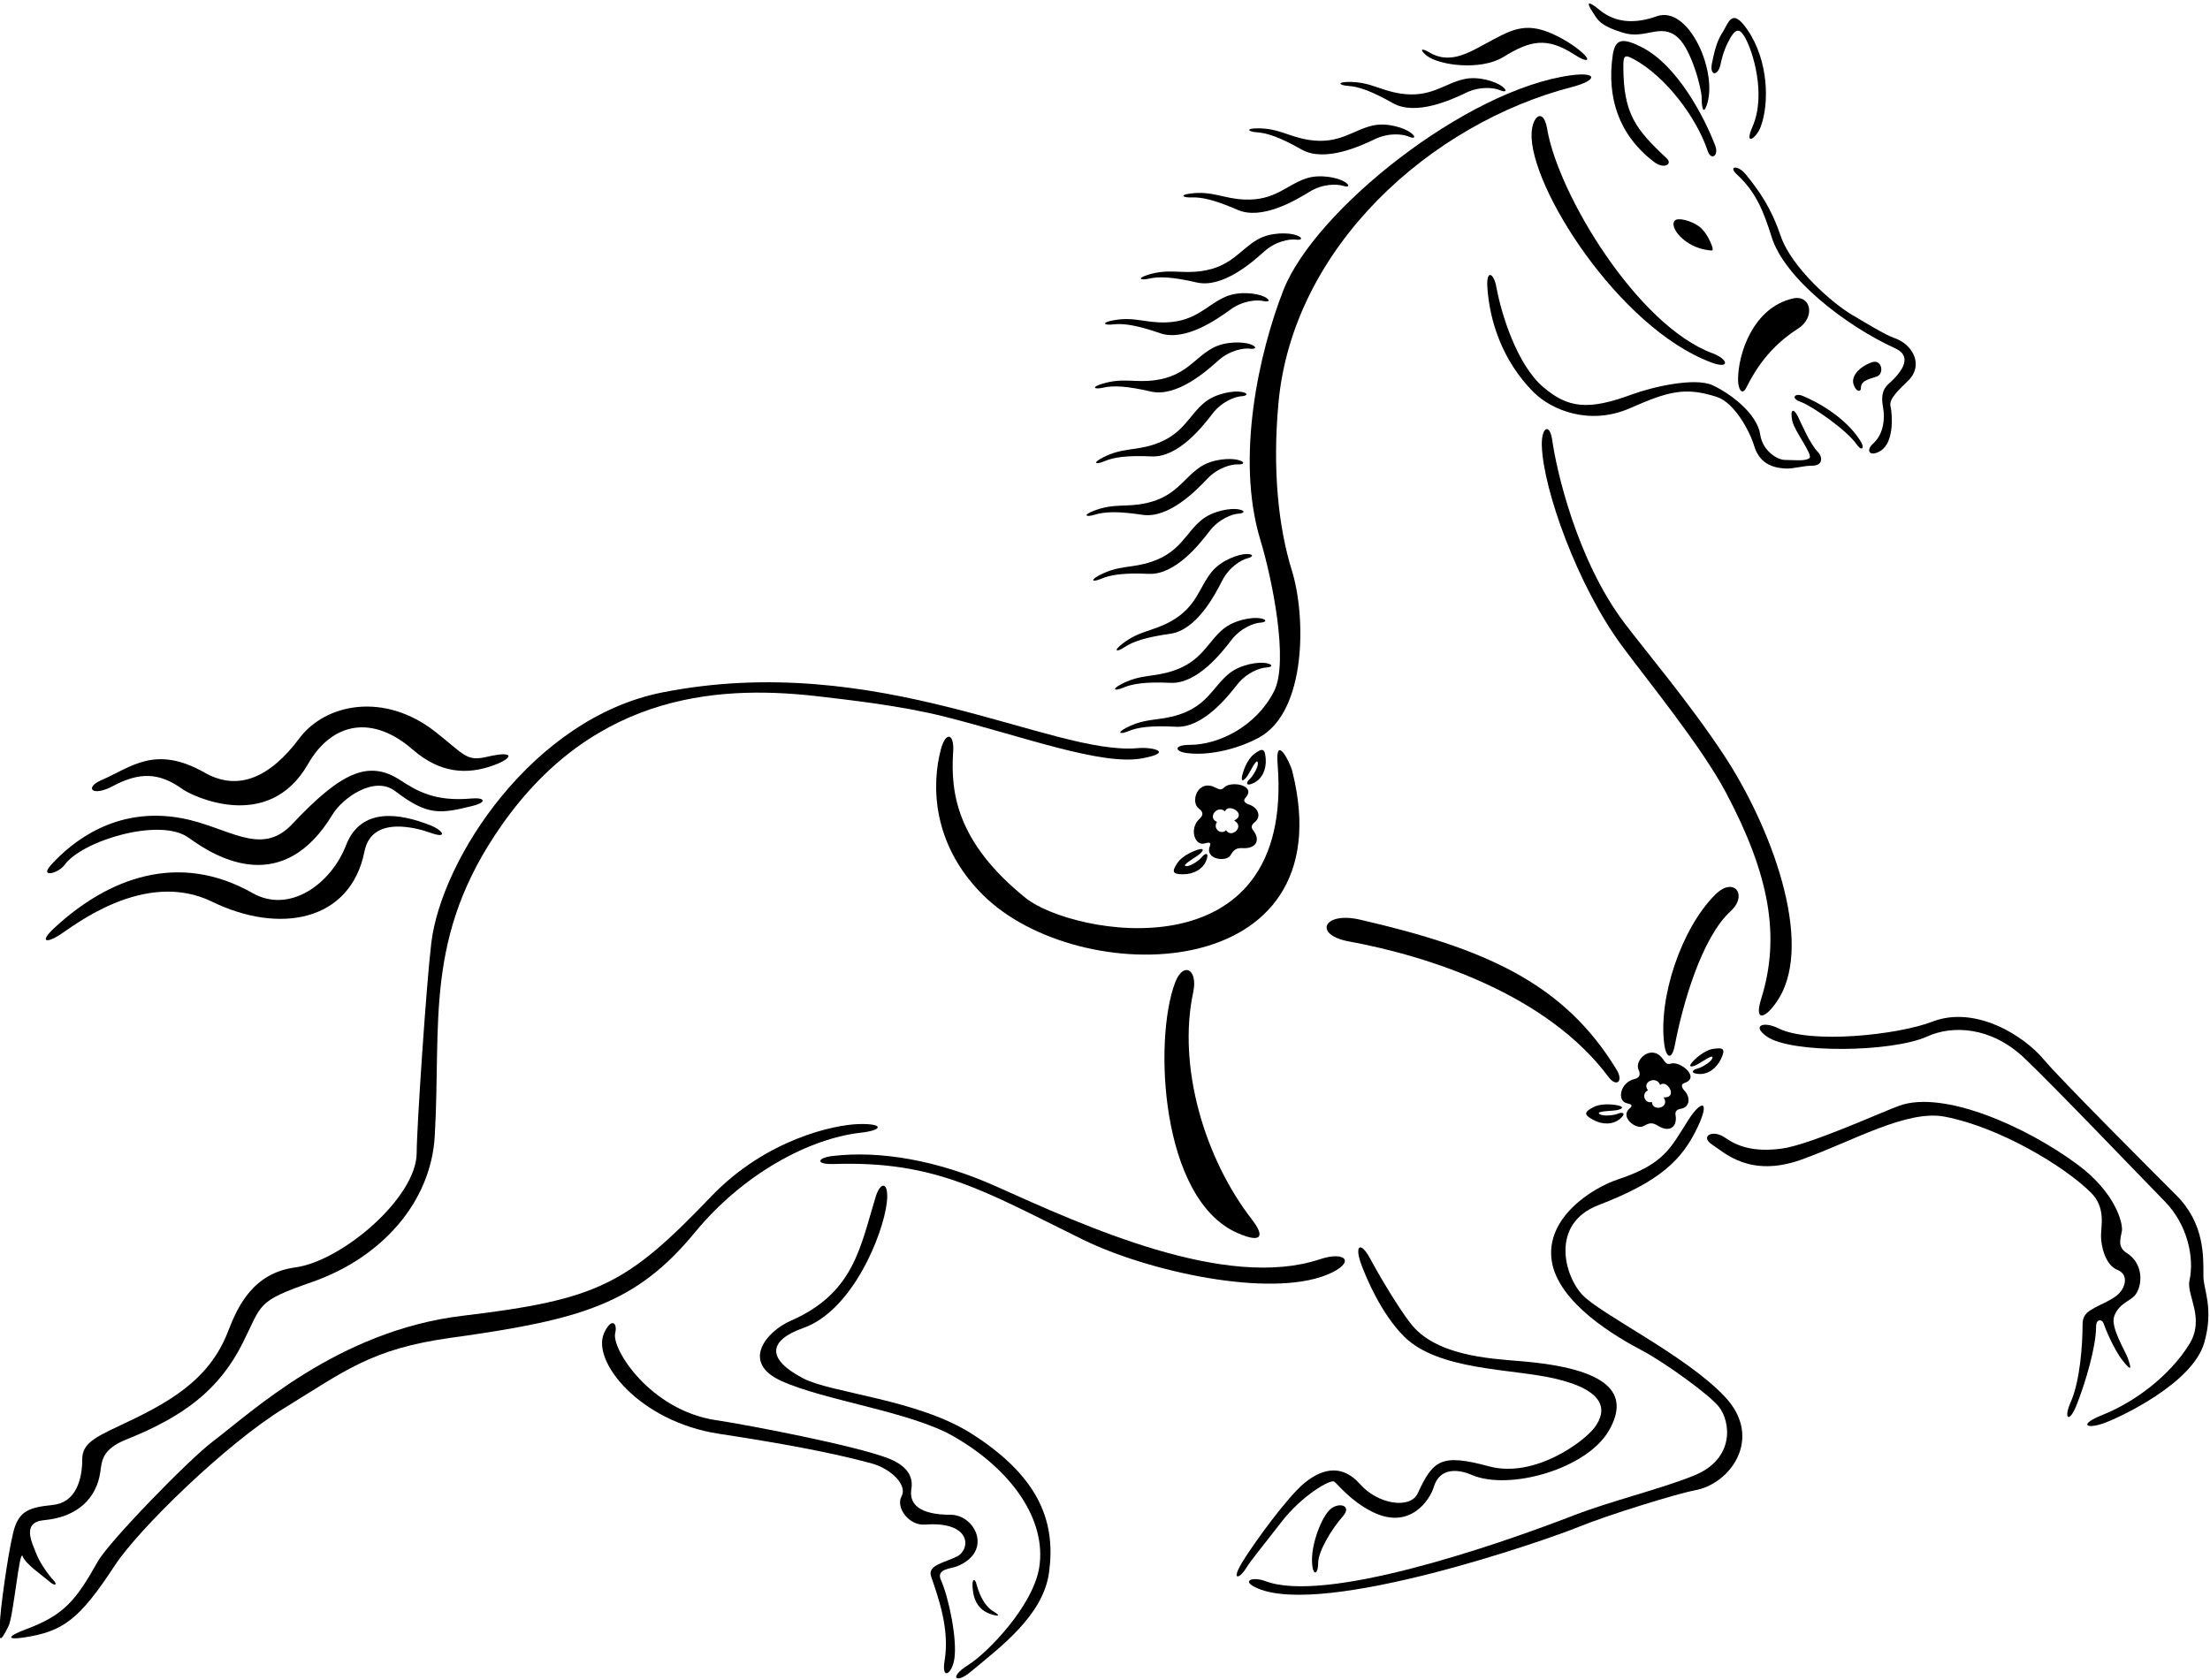 <?xml version="1.0" encoding="UTF-8"?>
<svg xmlns="http://www.w3.org/2000/svg" xmlns:xlink="http://www.w3.org/1999/xlink" width="526pt" height="400pt" viewBox="0 0 526 400" version="1.1">
<g id="surface1">
<path style=" stroke:none;fill-rule:nonzero;fill:rgb(0%,0%,0%);fill-opacity:1;" d="M 26.793 187.18 C 33.133 183.824 37.77 183.777 43.523 187.934 C 45.492 189.359 63.797 198.516 73.301 181.914 C 79.113 171.766 88.785 170.242 98.164 178.406 C 104.785 184.172 111.191 184.488 117.469 182.207 C 122.27 180.461 122.578 178.613 116.008 180.16 C 111.031 181.328 110.742 179.867 103.723 174.309 C 91.5 164.637 77.43 167.508 71.254 175.773 C 64.258 185.137 56.641 188.465 48.73 183.961 C 36.891 177.223 31.164 182.715 24.16 185.719 C 20.066 187.473 21.82 189.812 26.793 187.18 "/>
<path style=" stroke:none;fill-rule:nonzero;fill:rgb(0%,0%,0%);fill-opacity:1;" d="M 15.387 205.898 C 19.465 200.191 38.102 194.473 44.93 199.465 C 51.906 204.566 67.395 213.34 79.152 193.906 C 81.516 189.996 89.094 184.547 94.07 188.352 C 101.73 194.211 104.734 193.801 112.496 191.859 C 116.008 190.98 115.422 189.812 112.203 190.105 C 103.512 190.895 99.242 188.324 95.238 185.719 C 87.566 180.723 80.965 184.078 69.5 196.246 C 62.035 204.168 54.289 196.832 43.172 194.785 C 27.625 191.922 17.188 200.379 12.168 205.898 C 9.242 209.117 13.922 207.949 15.387 205.898 "/>
<path style=" stroke:none;fill-rule:nonzero;fill:rgb(0%,0%,0%);fill-opacity:1;" d="M 14.215 222.574 C 17.434 220.523 34.422 206.84 50.484 214.676 C 66.422 222.449 83.398 219.48 86.758 202.684 C 88.516 193.883 99.621 197.246 102.551 198.297 C 106.645 199.758 105.477 197.711 102.551 196.539 C 95.145 193.578 85.902 192.098 82.367 201.219 C 78.781 210.48 68.914 217.602 60.137 212.629 C 42.461 202.609 25.75 209.09 13.047 220.816 C 9.242 224.328 11 224.621 14.215 222.574 "/>
<path style=" stroke:none;fill-rule:nonzero;fill:rgb(0%,0%,0%);fill-opacity:1;" d="M 307.594 183.672 C 307.008 181.328 303.496 174.602 304.082 181.914 C 308.137 232.586 255.047 222.605 244.121 213.797 C 227.602 200.477 226.223 188.605 226.863 178.988 C 227.156 174.602 225.109 174.02 223.938 178.406 C 221.672 186.898 221.844 200.945 233.84 212.961 C 256.668 235.824 320.387 234.852 307.594 183.672 "/>
<path style=" stroke:none;fill-rule:nonzero;fill:rgb(0%,0%,0%);fill-opacity:1;" d="M 286.801 200.789 C 288.141 200.371 288.211 200.805 287.938 201.488 C 286.723 204.574 291.812 205.312 292.832 203.668 C 293.66 202.324 294.18 201.836 295.82 201.922 C 299.074 202.09 300.027 199.898 298.262 197.688 C 297.73 197.02 297.82 196.402 298.578 195.801 C 300.41 194.344 299.328 192.203 297.289 191.547 C 296.523 191.301 295.688 190.754 296.41 189.965 C 299.18 186.934 292.977 185.828 291.395 187.453 C 290.559 188.312 289.988 187.82 289.02 187.383 C 285.012 185.578 283.219 190.988 285.363 192.52 C 286.102 193.047 286.66 193.887 285.57 194.859 C 282.914 197.223 284.344 201.555 286.801 200.789 Z M 291.574 193.172 C 292.258 191.078 296.949 193.77 293.734 195.359 C 296.371 196.746 293.07 199.715 291.82 197.668 C 290.539 198.879 288.59 197.223 289.656 195.676 C 287.258 194.664 289.766 191.539 291.574 193.172 "/>
<path style=" stroke:none;fill-rule:nonzero;fill:rgb(0%,0%,0%);fill-opacity:1;" d="M 280.195 205.512 C 278.93 207.461 278.93 208.145 281.562 208.145 C 284.191 208.145 286.34 206.875 287.117 204.828 C 287.898 202.781 286.727 203.172 286.145 203.949 C 285.559 204.73 283.316 206.387 282.242 206.191 C 281.172 205.996 284.387 204.242 285.363 203.461 C 286.34 202.684 286.727 201.902 285.461 202.195 C 284.512 202.414 281.465 203.559 280.195 205.512 "/>
<path style=" stroke:none;fill-rule:nonzero;fill:rgb(0%,0%,0%);fill-opacity:1;" d="M 298.328 186.445 C 300.316 185.527 301.434 183.297 301.254 180.672 C 301.074 178.047 300.391 178.094 298.535 179.492 C 296.676 180.891 295.742 184.008 295.59 184.973 C 295.383 186.258 296.137 185.812 296.848 184.785 C 297.559 183.762 299.086 180.43 299.355 181.488 C 299.621 182.543 298.125 184.895 297.387 185.531 C 296.648 186.168 296.34 187.363 298.328 186.445 "/>
<path style=" stroke:none;fill-rule:nonzero;fill:rgb(0%,0%,0%);fill-opacity:1;" d="M 364.531 31.668 C 363.93 44.32 385.285 78.035 407.238 86.27 C 411.918 88.023 411.332 85.488 407.629 84.121 C 389.715 77.523 370.84 46.191 368.238 30.691 C 367.379 25.562 364.727 27.574 364.531 31.668 "/>
<path style=" stroke:none;fill-rule:nonzero;fill:rgb(0%,0%,0%);fill-opacity:1;" d="M 415.621 92.312 C 417.809 87.941 421.227 82.523 427.906 78.273 C 432.199 75.543 431.027 70.082 426.738 71.059 C 417.246 73.215 413.672 84.242 413.672 90.363 C 413.672 92.703 414.648 94.262 415.621 92.312 "/>
<path style=" stroke:none;fill-rule:nonzero;fill:rgb(0%,0%,0%);fill-opacity:1;" d="M 404.387 53.902 C 402.484 52.512 399.391 51.73 398.609 52.512 C 397.199 53.922 400.773 58.93 406.871 59.605 C 407.527 59.68 407.746 59.68 407.602 59.02 C 407.457 58.363 406.285 55.289 404.387 53.902 "/>
<path style=" stroke:none;fill-rule:nonzero;fill:rgb(0%,0%,0%);fill-opacity:1;" d="M 408.215 34.594 C 405.66 27.953 399.262 15.492 390.664 11.191 C 386.371 9.047 384.422 9.047 383.84 13.145 C 382.395 23.238 385.281 32.102 393.59 38.492 C 396.121 40.441 398.133 39.047 396.707 37.715 C 389.219 30.699 386.371 27.055 386.371 15.68 C 386.371 13.145 386.762 12.949 388.906 14.117 C 396.453 18.234 403.785 27.941 406.457 35.957 C 407.238 38.297 409.188 37.129 408.215 34.594 "/>
<path style=" stroke:none;fill-rule:nonzero;fill:rgb(0%,0%,0%);fill-opacity:1;" d="M 409.535 15.191 C 410.062 12.609 410.938 10.574 411.848 9.012 C 413.414 6.324 414.328 7.234 415.289 8.863 C 417.117 11.965 420.48 22.477 417.102 30.191 C 415.027 34.922 418 33.004 419.059 30.191 C 421.133 24.664 420.969 14.496 415.93 7.125 C 412.211 1.688 411.496 5.309 410.016 7.652 C 409.102 9.094 408.332 10.602 407.441 15.184 C 406.883 18.059 408.898 18.301 409.535 15.191 "/>
<path style=" stroke:none;fill-rule:nonzero;fill:rgb(0%,0%,0%);fill-opacity:1;" d="M 386.25 7.781 C 391.738 9.484 395.293 5.297 399.363 8.949 C 402.547 11.805 405.02 21.039 405.02 23.379 C 405.02 25.719 405.41 27.281 406.188 25.137 C 409.02 17.355 401.996 1.129 394.297 3.879 C 389.434 5.617 384.617 5.633 380.645 2.32 C 378.441 0.484 377.148 0.004 379.086 2.906 C 380.254 4.66 380.598 6.023 386.25 7.781 "/>
<path style=" stroke:none;fill-rule:nonzero;fill:rgb(0%,0%,0%);fill-opacity:1;" d="M 413.477 41.613 C 417.98 45.742 419.828 50.551 421.668 56.434 C 424.734 66.242 439.188 77.504 451.113 82.953 C 455.031 84.742 453.168 88.125 449.555 91.34 C 447.797 92.898 447.797 94.848 448.188 96.992 C 448.691 99.758 448.27 103.395 445.848 105.574 C 443.898 107.328 445.066 108.887 447.602 107.328 C 450.785 105.367 450.465 98.953 449.941 96.602 C 449.555 94.848 452.332 92.461 454.234 90.559 C 457.891 86.898 455.297 81.926 450.723 80.418 C 448.727 79.762 443.266 76.395 440.801 74.957 C 436.285 72.316 426.391 63.758 423.812 56.141 C 421.621 49.664 418.867 45.621 415.43 41.418 C 413.672 39.273 411.137 39.469 413.477 41.613 "/>
<path style=" stroke:none;fill-rule:nonzero;fill:rgb(0%,0%,0%);fill-opacity:1;" d="M 446.824 89.582 C 448.488 88.867 447.906 85.379 445.457 86.27 C 442.617 87.301 440.496 89.523 441.168 91.531 C 441.754 93.289 442.922 93.484 442.922 92.312 C 442.922 90.391 445.457 90.168 446.824 89.582 "/>
<path style=" stroke:none;fill-rule:nonzero;fill:rgb(0%,0%,0%);fill-opacity:1;" d="M 441.852 105.742 C 443.09 107.559 443.859 106.742 442.922 105.184 C 440.137 100.543 434.562 96.57 429.078 94.262 C 427.199 93.473 426.098 94.812 428.566 95.676 C 431.227 96.605 439.582 102.426 441.852 105.742 "/>
<path style=" stroke:none;fill-rule:nonzero;fill:rgb(0%,0%,0%);fill-opacity:1;" d="M 432.781 107.719 C 430.785 105.742 428.688 100.699 427.906 99.137 C 426.812 96.949 426.004 97.547 426.59 100.234 C 427.152 102.793 431.613 108.305 430.637 109.082 C 429.664 109.863 426.848 109.5 424.898 109.5 C 422.949 109.5 419.523 107.328 418.938 103.43 C 418.18 98.371 411.703 93.617 407.629 91.727 C 403.344 89.742 393.074 92.188 388.52 93.871 C 377.988 97.773 373.18 97.188 367.262 92.117 C 361.117 86.852 357.355 74.961 356.148 68.328 C 355.547 65.016 353.734 64.027 354.004 68.328 C 354.496 76.23 357.473 85.773 364.922 93.289 C 369.383 97.785 378.5 101.328 387.934 97.188 C 397.113 93.156 401.023 92.078 408.578 94.48 C 412.867 95.848 416.523 102.816 417.5 106.133 C 418.934 111.008 422.941 111.449 425.152 111.547 C 426.836 111.617 429.23 110.879 431.184 110.879 C 434.254 110.879 433.555 108.48 432.781 107.719 "/>
<path style=" stroke:none;fill-rule:nonzero;fill:rgb(0%,0%,0%);fill-opacity:1;" d="M 374.188 20.699 C 380.23 19.141 380.316 17.066 373.941 17.922 C 349.004 21.266 312.898 50.047 305.449 69.109 C 299.738 83.719 293.996 108.902 299.988 128.582 C 302.719 137.555 306.863 157.59 303.203 164.656 C 298.816 173.141 289.848 177.332 283.219 177.332 C 279.316 177.332 279.512 178.895 282.438 179.281 C 288.289 180.062 295.301 177.984 299.672 175.586 C 311.062 169.336 310.836 146.66 307.496 135.895 C 304.262 125.469 302.836 111.902 304.277 96.02 C 307.676 58.629 340.66 29.352 374.188 20.699 "/>
<path style=" stroke:none;fill-rule:nonzero;fill:rgb(0%,0%,0%);fill-opacity:1;" d="M 339.5 13.191 C 342.414 15.578 352.414 16.891 357.828 13.559 C 364.219 9.629 368.141 8.738 374.723 12.996 C 378.035 15.141 378.621 14.336 376.621 12.559 C 375.457 11.52 373.844 10.355 372.02 9.336 C 364.414 5.078 360.98 6.449 355.531 9.344 C 350.148 12.195 345.473 15.578 340.254 12.508 C 338.07 11.223 337.93 11.906 339.5 13.191 "/>
<path style=" stroke:none;fill-rule:nonzero;fill:rgb(0%,0%,0%);fill-opacity:1;" d="M 320.902 20.453 C 323.367 20.621 326.355 21.633 331.504 24.551 C 337.027 27.684 345.617 23.672 348.98 22.062 C 352.344 20.453 355.711 20.895 357.023 21.48 C 358.344 22.062 358.926 21.625 357.465 20.527 C 356.004 19.434 351.906 18.043 348.398 18.848 C 343.66 19.934 340.527 23.332 333.406 22.285 C 328.434 21.551 326.242 19.477 320.977 19.504 C 318.121 19.52 318.707 20.309 320.902 20.453 "/>
<path style=" stroke:none;fill-rule:nonzero;fill:rgb(0%,0%,0%);fill-opacity:1;" d="M 299.184 31.504 C 301.648 31.668 304.641 32.68 309.785 35.598 C 315.309 38.73 323.898 34.723 327.266 33.113 C 330.629 31.504 333.992 31.941 335.309 32.527 C 336.625 33.113 337.211 32.676 335.746 31.578 C 334.285 30.48 330.188 29.09 326.68 29.895 C 321.941 30.98 318.809 34.379 311.688 33.332 C 306.715 32.602 304.523 30.523 299.258 30.555 C 296.402 30.57 296.988 31.355 299.184 31.504 "/>
<path style=" stroke:none;fill-rule:nonzero;fill:rgb(0%,0%,0%);fill-opacity:1;" d="M 283.582 47 C 286.051 46.906 289.129 47.598 294.555 49.961 C 300.375 52.496 308.5 47.609 311.676 45.656 C 314.852 43.703 318.242 43.785 319.613 44.23 C 320.984 44.672 321.52 44.176 319.949 43.238 C 318.383 42.301 314.164 41.348 310.758 42.516 C 306.16 44.094 303.402 47.801 296.211 47.508 C 291.188 47.301 288.789 45.465 283.555 46.047 C 280.719 46.363 281.387 47.086 283.582 47 "/>
<path style=" stroke:none;fill-rule:nonzero;fill:rgb(0%,0%,0%);fill-opacity:1;" d="M 273.488 66.336 C 275.902 65.789 279.055 65.91 284.82 67.246 C 291.004 68.68 298.102 62.395 300.867 59.895 C 303.637 57.398 306.988 56.859 308.414 57.047 C 309.844 57.234 310.277 56.648 308.566 56.012 C 306.852 55.375 302.531 55.207 299.395 56.977 C 295.16 59.363 293.121 63.512 285.996 64.531 C 281.023 65.246 278.328 63.875 273.289 65.402 C 270.559 66.227 271.344 66.816 273.488 66.336 "/>
<path style=" stroke:none;fill-rule:nonzero;fill:rgb(0%,0%,0%);fill-opacity:1;" d="M 264.945 77.234 C 267.402 76.945 270.523 77.398 276.117 79.328 C 282.117 81.402 289.836 75.898 292.852 73.703 C 295.863 71.508 299.254 71.328 300.652 71.664 C 302.055 71.996 302.551 71.461 300.91 70.648 C 299.273 69.836 294.992 69.215 291.688 70.645 C 287.227 72.574 284.77 76.488 277.574 76.754 C 272.551 76.941 270.02 75.297 264.844 76.285 C 262.043 76.82 262.762 77.492 264.945 77.234 "/>
<path style=" stroke:none;fill-rule:nonzero;fill:rgb(0%,0%,0%);fill-opacity:1;" d="M 262.555 92.297 C 264.969 91.754 268.121 91.875 273.887 93.211 C 280.07 94.641 287.164 88.355 289.934 85.859 C 292.703 83.359 296.051 82.824 297.48 83.012 C 298.906 83.199 299.344 82.609 297.629 81.977 C 295.914 81.34 291.594 81.172 288.461 82.938 C 284.227 85.328 282.188 89.477 275.062 90.496 C 270.09 91.207 267.395 89.84 262.355 91.363 C 259.625 92.191 260.41 92.781 262.555 92.297 "/>
<path style=" stroke:none;fill-rule:nonzero;fill:rgb(0%,0%,0%);fill-opacity:1;" d="M 295.426 93.289 C 293.625 92.977 289.348 93.598 286.586 95.906 C 282.855 99.027 281.609 103.477 274.789 105.777 C 270.027 107.383 267.129 106.527 262.449 108.945 C 259.918 110.258 260.797 110.691 262.816 109.824 C 265.09 108.852 268.211 108.398 274.125 108.66 C 280.465 108.941 286.301 101.469 288.566 98.508 C 290.832 95.547 294.027 94.41 295.469 94.336 C 296.906 94.258 297.227 93.602 295.426 93.289 "/>
<path style=" stroke:none;fill-rule:nonzero;fill:rgb(0%,0%,0%);fill-opacity:1;" d="M 260.555 122.539 C 262.914 121.812 266.07 121.688 271.922 122.566 C 278.199 123.512 284.781 116.695 287.348 113.988 C 289.91 111.281 293.211 110.484 294.648 110.559 C 296.086 110.637 296.477 110.016 294.719 109.516 C 292.961 109.016 288.637 109.184 285.648 111.191 C 281.613 113.902 279.906 118.199 272.883 119.77 C 267.98 120.867 265.188 119.715 260.281 121.629 C 257.625 122.664 258.453 123.191 260.555 122.539 "/>
<path style=" stroke:none;fill-rule:nonzero;fill:rgb(0%,0%,0%);fill-opacity:1;" d="M 285.883 123.867 C 282.152 126.988 280.906 131.438 274.086 133.738 C 269.324 135.344 266.426 134.488 261.75 136.906 C 259.215 138.219 260.094 138.652 262.117 137.785 C 264.387 136.812 267.512 136.359 273.422 136.621 C 279.766 136.902 285.598 129.43 287.863 126.469 C 290.129 123.512 293.328 122.371 294.766 122.297 C 296.203 122.219 296.523 121.562 294.723 121.25 C 292.922 120.938 288.645 121.559 285.883 123.867 "/>
<path style=" stroke:none;fill-rule:nonzero;fill:rgb(0%,0%,0%);fill-opacity:1;" d="M 288.449 136.086 C 285.352 139.828 284.934 144.434 278.648 147.938 C 274.258 150.383 271.254 150.07 267.094 153.301 C 264.84 155.051 265.785 155.316 267.613 154.098 C 269.672 152.727 272.656 151.711 278.52 150.891 C 284.805 150.016 289.18 141.605 290.871 138.281 C 292.559 134.957 295.496 133.258 296.895 132.922 C 298.297 132.586 298.492 131.879 296.664 131.898 C 294.84 131.918 290.742 133.309 288.449 136.086 "/>
<path style=" stroke:none;fill-rule:nonzero;fill:rgb(0%,0%,0%);fill-opacity:1;" d="M 267.309 163.73 C 269.578 162.758 272.703 162.305 278.613 162.566 C 284.957 162.848 290.789 155.375 293.059 152.414 C 295.324 149.453 298.52 148.316 299.957 148.242 C 301.395 148.164 301.719 147.508 299.918 147.195 C 298.117 146.883 293.836 147.504 291.074 149.812 C 287.348 152.934 286.102 157.383 279.277 159.684 C 274.516 161.289 271.621 160.434 266.941 162.852 C 264.406 164.16 265.289 164.598 267.309 163.73 "/>
<path style=" stroke:none;fill-rule:nonzero;fill:rgb(0%,0%,0%);fill-opacity:1;" d="M 268.566 174.074 C 270.852 173.125 273.977 172.703 279.887 173.023 C 286.223 173.371 292.133 165.961 294.43 163.023 C 296.727 160.086 299.934 158.98 301.371 158.922 C 302.812 158.859 303.141 158.203 301.344 157.871 C 299.547 157.543 295.262 158.121 292.477 160.402 C 288.715 163.48 287.422 167.918 280.578 170.148 C 275.801 171.707 272.914 170.82 268.211 173.191 C 265.664 174.477 266.539 174.922 268.566 174.074 "/>
<path style=" stroke:none;fill-rule:nonzero;fill:rgb(0%,0%,0%);fill-opacity:1;" d="M 423.422 237.637 C 431.723 224 421.441 196.609 410.25 179.68 C 401.957 167.133 391.797 155.164 386.664 148.375 C 375.113 133.086 370.359 111.391 369.457 104.84 C 368.871 100.602 366.824 101.625 366.969 106.156 C 367.309 116.598 375.488 139.449 385.984 153.688 C 392.059 161.934 404.992 177.727 410.844 188.789 C 421.094 208.156 423.848 222.855 419.184 237.781 C 417.297 243.816 420.555 242.352 423.422 237.637 "/>
<path style=" stroke:none;fill-rule:nonzero;fill:rgb(0%,0%,0%);fill-opacity:1;" d="M 400.906 257.84 C 404.801 256.527 399.902 252.559 397.73 253.215 C 396.586 253.562 396.324 252.859 395.688 252.008 C 393.051 248.488 388.867 252.359 390.004 254.734 C 390.395 255.555 390.477 256.562 389.055 256.883 C 385.586 257.668 384.742 262.152 387.266 262.672 C 388.637 262.953 388.488 263.363 387.922 263.832 C 385.367 265.945 389.461 269.051 391.148 268.105 C 392.527 267.332 393.215 267.152 394.613 268.02 C 397.379 269.742 399.27 268.285 398.797 265.496 C 398.652 264.656 399.027 264.16 399.984 263.996 C 402.293 263.609 402.379 261.211 400.914 259.648 C 400.363 259.066 399.895 258.184 400.906 257.84 Z M 395.957 261.27 C 397.598 263.758 393.27 264.762 393.168 262.367 C 391.461 262.805 390.555 260.41 392.234 259.574 C 390.621 257.527 394.328 256.008 395.121 258.312 C 396.734 256.809 399.539 261.434 395.957 261.27 "/>
<path style=" stroke:none;fill-rule:nonzero;fill:rgb(0%,0%,0%);fill-opacity:1;" d="M 379.121 266.574 C 381.426 267.848 383.914 267.773 385.59 266.359 C 387.262 264.941 386.047 264.719 385.156 265.117 C 384.27 265.52 381.504 265.887 380.66 265.195 C 379.816 264.508 383.48 264.527 384.711 264.316 C 385.941 264.105 386.66 263.609 385.41 263.254 C 384.473 262.984 381.25 262.516 379.199 263.609 C 377.145 264.703 376.816 265.301 379.121 266.574 "/>
<path style=" stroke:none;fill-rule:nonzero;fill:rgb(0%,0%,0%);fill-opacity:1;" d="M 403.906 254.434 C 402.949 254.633 402.105 255.527 404.289 255.688 C 406.473 255.844 408.527 254.434 409.641 252.051 C 410.754 249.66 410.133 249.375 407.828 249.699 C 405.527 250.027 403.203 252.305 402.602 253.074 C 401.801 254.098 402.676 254.074 403.793 253.52 C 404.91 252.965 407.859 250.789 407.586 251.844 C 407.309 252.898 404.859 254.23 403.906 254.434 "/>
<path style=" stroke:none;fill-rule:nonzero;fill:rgb(0%,0%,0%);fill-opacity:1;" d="M 408.215 213.02 C 400.184 221.047 394.633 237.52 396.121 248.703 C 396.512 251.629 397.879 252.797 398.656 248.703 C 400.449 239.305 404.93 223.324 411.918 216.918 C 416.086 213.098 412.703 208.527 408.215 213.02 "/>
<path style=" stroke:none;fill-rule:nonzero;fill:rgb(0%,0%,0%);fill-opacity:1;" d="M 321.047 224.133 C 339.949 227.613 368.074 236.598 382.863 256.426 C 384.707 258.895 386.484 257.5 384.762 254.664 C 372.156 233.93 353.332 225.785 323.723 218.953 C 314.965 216.93 312.473 222.555 321.047 224.133 "/>
<path style=" stroke:none;fill-rule:nonzero;fill:rgb(0%,0%,0%);fill-opacity:1;" d="M 279.707 233.883 C 274.52 247.379 276.168 285.52 294.527 293.551 C 300.77 296.281 300.77 293.941 298.039 290.434 C 286.641 275.777 280.219 253.867 283.996 236.223 C 285.168 230.762 281.656 228.812 279.707 233.883 "/>
<path style=" stroke:none;fill-rule:nonzero;fill:rgb(0%,0%,0%);fill-opacity:1;" d="M 5.375 370.496 C 6.156 372.445 9.781 374.828 11.875 376.621 C 13.242 377.793 13.727 377.207 12.656 376.137 C 11.66 375.141 9.535 372.137 8.758 370.188 C 7.52 367.098 5.109 362.406 10.504 361.914 C 18.602 361.18 23.004 356.539 23.867 350.492 C 24.258 347.762 24.258 345.031 30.109 342.691 C 43.758 337.23 52.207 330.863 57.797 319.684 C 62.438 310.406 60.961 309.852 74.18 305.254 C 90.957 299.418 102.551 286.129 103.469 270.543 C 105.066 243.359 100.797 222.988 119.418 196.441 C 141.996 164.254 172.559 163.055 195.883 165.914 C 201.32 166.582 214.125 167.902 225.062 170.676 C 243.574 175.367 262.188 182.32 271.812 180.551 C 279.566 179.121 274.332 177.789 270.836 178.113 C 250.395 179.992 209.008 154.688 157.637 164.852 C 126.816 170.953 105.055 204.457 102.648 224.523 C 101.477 234.273 99.176 268.594 99.176 274.441 C 99.176 285.145 81.328 300.27 70.277 301.742 C 60.211 303.086 56.555 311.059 54.289 316.953 C 49.707 328.867 39.762 334.156 28.16 339.574 C 22.309 342.301 19.578 343.863 19.578 347.371 C 19.578 352.34 18.02 357.746 12.559 358.293 C 6.938 358.855 4.922 359.809 3.59 363.363 C 2.418 366.48 0.469 380.133 0.078 384.812 C -0.469 391.363 -0.023 391.262 2.027 387.152 C 3.199 384.812 4.637 368.648 5.375 370.496 "/>
<path style=" stroke:none;fill-rule:nonzero;fill:rgb(0%,0%,0%);fill-opacity:1;" d="M 165.438 293.355 C 176.848 279.5 192.539 271.039 204.926 269.664 C 210.191 269.078 210.488 267.445 204.34 267.617 C 198.672 267.777 182.402 271.129 169.242 284.875 C 149.234 305.77 142.348 309.414 110.156 313.246 C 80.332 316.797 59.543 336.508 50.777 343.082 C 44.93 347.469 25.914 367.066 23.285 371.746 C 18.012 381.121 15.199 384.504 6.32 387.836 C 1.637 389.59 1.578 390.449 5.441 389.883 C 15.035 388.477 18.855 385.633 27.379 372.625 C 32.938 364.141 53.68 343.793 67.742 335.184 C 81.973 326.477 88.344 321.129 107.23 318.512 C 138.359 314.203 151.371 310.441 165.438 293.355 "/>
<path style=" stroke:none;fill-rule:nonzero;fill:rgb(0%,0%,0%);fill-opacity:1;" d="M 227.742 372.918 C 236.48 369.422 232.105 360.633 226.277 360.633 C 218.672 360.633 216.332 358 216.918 354.488 C 217.504 350.98 215.164 348.641 211.359 347.176 C 203.426 344.125 178.195 339.277 170.41 338.109 C 154.785 335.766 145.473 321.148 146.426 317.344 C 147.012 315.004 145.547 313.539 143.793 317.344 C 140.699 324.047 152.191 338.434 170.996 341.328 C 185.375 343.539 197.074 345.621 207.266 348.348 C 212.145 349.652 216.039 353.613 214.578 356.246 C 213.117 358.879 216.332 363.266 220.137 362.973 C 231.312 362.113 231.09 368.902 227.742 370.578 C 224.816 372.039 220.723 372.625 221.598 375.258 C 223.234 380.164 226.105 387.703 224.816 395.441 C 224.039 400.094 226.602 398.648 227.156 394.855 C 227.844 390.148 225.82 380.371 223.938 376.137 C 222.77 373.504 226.277 373.504 227.742 372.918 "/>
<path style=" stroke:none;fill-rule:nonzero;fill:rgb(0%,0%,0%);fill-opacity:1;" d="M 231.25 341.328 C 218.379 333.137 197.906 331.676 191.18 328.164 C 182.246 323.504 182.949 319.078 191.18 316.172 C 202.852 312.051 210.16 294.051 211.066 286.336 C 211.652 281.363 209.605 281.074 208.438 284.875 C 204.77 296.781 203.332 307.82 188.254 314.418 C 182.379 316.988 176.27 324.34 185.914 328.75 C 196.152 333.43 216.625 336.062 226.863 341.914 C 241.008 349.992 249.141 362.035 247.34 373.211 C 245.875 382.277 235.125 393.465 230.445 396.391 C 225.766 399.316 227.449 400.996 230.957 398.074 C 238.109 392.113 248.281 384.629 249.68 374.379 C 251.223 363.051 248.07 352.031 231.25 341.328 "/>
<path style=" stroke:none;fill-rule:nonzero;fill:rgb(0%,0%,0%);fill-opacity:1;" d="M 231.469 377.598 C 231.574 380.27 232.414 383.309 236.148 384.398 C 237.906 384.91 237.977 384.543 236.59 383.738 C 233.863 382.164 232.836 378.652 232.348 376.938 C 232.055 375.914 231.398 375.695 231.469 377.598 "/>
<path style=" stroke:none;fill-rule:nonzero;fill:rgb(0%,0%,0%);fill-opacity:1;" d="M 315.93 303.449 C 322.812 300.602 320.406 297.715 314.176 299.793 C 291.695 307.285 258.266 291.957 237.102 282.461 C 223.168 276.211 209.426 273.867 198.125 275.223 C 194.469 275.66 193.957 277.27 198.492 277.125 C 222.695 276.344 234.004 283.461 257.723 295.113 C 273.176 302.703 302.23 309.117 315.93 303.449 "/>
<path style=" stroke:none;fill-rule:nonzero;fill:rgb(0%,0%,0%);fill-opacity:1;" d="M 317.539 352.734 C 318.414 353.32 321.34 357.289 326.605 359.922 C 335.629 364.434 340.352 356.996 341.23 354.074 C 342.641 349.371 346.938 349.707 350.297 351.148 C 359.18 354.953 377.68 349.773 382.965 340.539 C 388.031 331.672 382.941 325.816 361.996 324.07 C 354.273 323.426 341.645 322.766 335.672 315.004 C 332.52 310.902 328.039 303.25 326.02 299.5 C 323.902 295.57 322.297 296.348 323.973 300.961 C 325.145 304.18 328.738 312.781 334.211 318.219 C 342.355 326.309 359.656 325.824 369.895 328.164 C 382.613 331.074 382.336 336.02 379.582 339.781 C 377.078 343.203 365.215 352.023 354.395 349.102 C 343.02 346.027 341.102 347.574 337.43 355.535 C 335.672 359.336 327.984 358.203 323.68 353.32 C 319.766 348.879 315.199 349.223 310.52 353.027 C 306.457 356.328 298.234 367.652 295.602 372.039 C 292.969 376.426 295.016 375.844 296.477 373.504 C 297.941 371.16 299.988 368.824 304.961 362.387 C 309.934 355.953 316.66 352.148 317.539 352.734 "/>
<path style=" stroke:none;fill-rule:nonzero;fill:rgb(0%,0%,0%);fill-opacity:1;" d="M 376.621 308.273 C 372.234 303.594 369.02 291.309 380.426 286.922 C 395.066 281.293 400.398 276.172 404.117 268.203 C 407.051 261.918 404.957 261.742 401.777 266.738 C 397.559 273.367 396.109 277.113 385.105 280.781 C 378.965 282.828 367.848 289.848 369.312 300.086 C 370.773 310.324 385.105 318.512 390.664 321.438 C 396.219 324.363 406.785 332 409.09 334.891 C 411.938 338.465 412.969 347.309 403.238 351.273 C 395.344 354.488 383.562 357.293 374.492 360.801 C 355.125 368.301 315.262 381.801 301.156 376.426 C 298.152 375.281 295.086 376.355 299.402 378.184 C 315.398 384.941 367.711 366.809 375.957 363.434 C 382.391 360.801 398.852 355.66 403.531 354.781 C 411.945 353.203 419.734 342.309 410.555 332.551 C 401.191 322.605 381.012 312.953 376.621 308.273 "/>
<path style=" stroke:none;fill-rule:nonzero;fill:rgb(0%,0%,0%);fill-opacity:1;" d="M 316.652 359.293 C 314.605 361.047 312.266 367.191 312.266 371.285 C 312.266 375.379 313.73 375.086 313.73 372.16 C 313.73 369.238 317.105 363.828 319.578 361.047 C 321.918 358.414 318.699 357.535 316.652 359.293 "/>
<path style=" stroke:none;fill-rule:nonzero;fill:rgb(0%,0%,0%);fill-opacity:1;" d="M 500.645 315.004 C 500.934 315.879 502.984 321.145 505.324 324.07 C 507.664 326.996 507.078 325.238 506.492 323.484 C 505.906 321.73 502.301 316.074 503.18 313.441 C 504.055 310.809 506.199 310.031 507.664 308.859 C 509.832 307.125 510.691 301.137 506.199 298.328 C 503.859 296.867 504.738 294.82 505.031 293.066 C 505.324 291.309 503.566 283.996 494.5 277.27 C 482.188 268.137 462.547 259.496 452.09 263.23 C 447.992 264.691 430.734 272.59 424.008 273.469 C 417.281 274.344 413.477 272.883 410.555 270.836 C 407.629 268.785 404.41 270.543 407.629 272.59 C 410.297 274.289 416.402 280.488 428.688 276.102 C 440.973 271.711 453.844 264.105 462.91 265.863 C 475.859 268.367 491.277 277.559 497.719 283.996 C 501.227 287.508 500.059 291.895 500.059 294.234 C 500.059 296.574 501.031 301.156 503.957 302.328 C 506.883 303.496 505.809 306.91 503.762 308.469 C 501.887 309.898 499.18 310.906 498.305 311.492 C 497.426 312.078 495.672 312.664 495.672 315.293 C 495.672 320.266 495.055 328.848 492.844 333.82 C 491.07 337.809 492.484 338.902 494.207 334.602 C 496.418 329.074 498.887 320.527 498.887 315.879 C 498.887 313.832 500.352 314.125 500.645 315.004 "/>
<path style=" stroke:none;fill-rule:nonzero;fill:rgb(0%,0%,0%);fill-opacity:1;" d="M 524.434 303.887 C 524.434 299.207 524.758 291.344 517.996 284.582 C 512.539 279.121 490.309 256.895 486.406 252.211 C 481.789 246.672 470.227 239.242 459.887 243.242 C 451.75 246.391 430.91 248.645 423.227 244.801 C 419.832 243.105 416.801 244.109 420.496 246.754 C 426.273 250.879 450.359 250.551 458.719 246.754 C 464.648 244.055 473.848 244.379 481.727 251.824 C 488.746 258.453 509.965 280.656 515.27 286.062 C 520.703 291.605 522.301 299.531 521.117 304.863 C 520.34 308.371 524.934 313.855 521.031 320.098 C 516.352 327.586 508.117 333.773 500.449 336.844 C 494.598 339.184 496.547 340.352 500.84 338.793 C 504.754 337.367 521.883 329.297 524.629 319.684 C 526.969 311.492 524.434 307.008 524.434 303.887 "/>
</g>
</svg>
